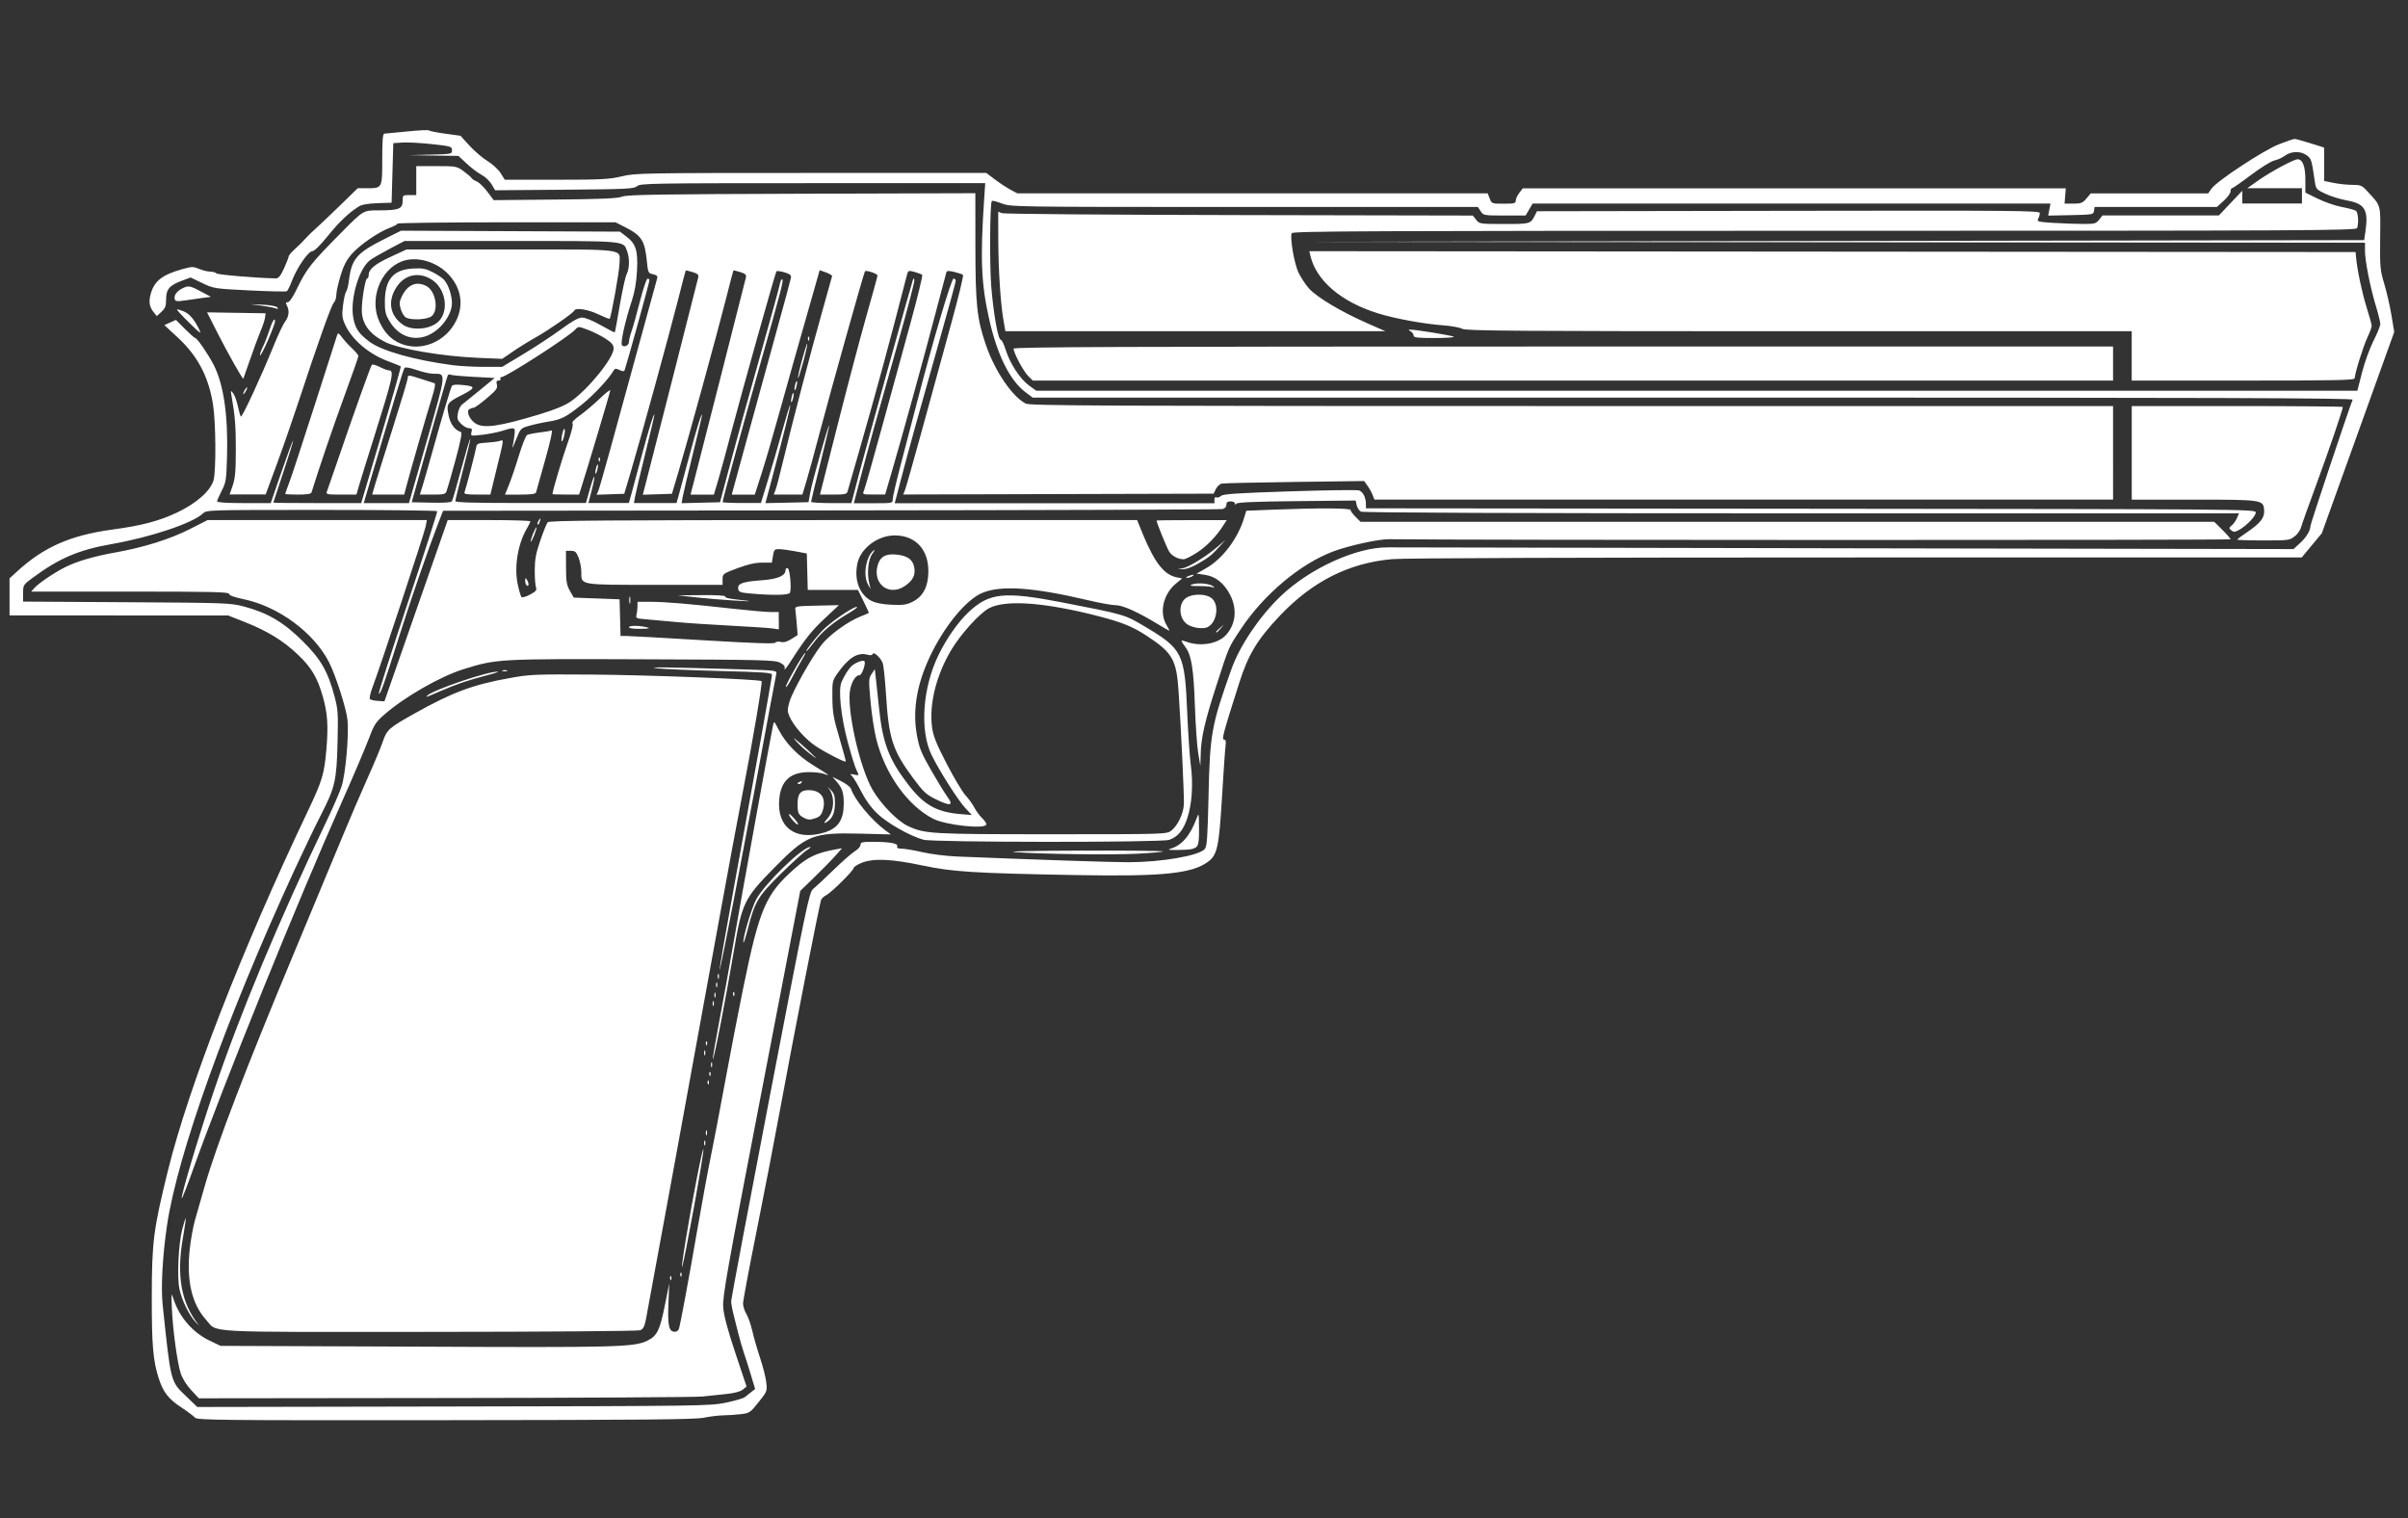<?xml version="1.0" encoding="UTF-8" standalone="no"?>
<!-- Generator: Adobe Illustrator 16.0.0, SVG Export Plug-In . SVG Version: 6.00 Build 0)  -->

<svg
   version="1.1"
   x="0px"
   y="0px"
   width="50.75px"
   height="32px"
   viewBox="0 0 50.75 32"
   enable-background="new 0 0 50.75 32"
   xml:space="preserve"
   id="svg2160"
   sodipodi:docname="deagle.svg"
   inkscape:version="1.1.1 (3bf5ae0d25, 2021-09-20)"
   xmlns:inkscape="http://www.inkscape.org/namespaces/inkscape"
   xmlns:sodipodi="http://sodipodi.sourceforge.net/DTD/sodipodi-0.dtd"
   xmlns="http://www.w3.org/2000/svg"
   xmlns:svg="http://www.w3.org/2000/svg"><rect x="0" y="0" width="50.75" height="32" fill="#333333" stroke="none"/><defs
   id="defs2164" /><sodipodi:namedview
   id="namedview2162"
   pagecolor="#505050"
   bordercolor="#eeeeee"
   borderopacity="1"
   inkscape:pageshadow="0"
   inkscape:pageopacity="0"
   inkscape:pagecheckerboard="0"
   showgrid="false"
   inkscape:zoom="9.6875"
   inkscape:cx="30.967742"
   inkscape:cy="24.464516"
   inkscape:window-width="1440"
   inkscape:window-height="848"
   inkscape:window-x="1358"
   inkscape:window-y="-8"
   inkscape:window-maximized="1"
   inkscape:current-layer="svg2160" />

<g
   id="guides">
</g>
<path
   style="fill:#ffffff;stroke-width:0.036"
   d="m 14.835,29.879 c 0.128,-0.026 0.314,-0.049 0.412,-0.05 0.099,-0.001 0.265,-0.012 0.369,-0.025 0.181,-0.022 0.198,-0.033 0.372,-0.253 0.181,-0.227 0.183,-0.233 0.161,-0.421 -0.012,-0.105 -0.071,-0.334 -0.129,-0.509 -0.059,-0.175 -0.133,-0.431 -0.164,-0.569 -0.032,-0.138 -0.089,-0.301 -0.127,-0.363 -0.038,-0.062 -0.069,-0.159 -0.069,-0.216 0,-0.058 0.129,-0.75 0.288,-1.538 0.158,-0.788 0.376,-1.918 0.485,-2.51 0.281,-1.534 0.843,-4.402 0.875,-4.466 0.015,-0.03 0.064,-0.072 0.109,-0.095 0.108,-0.055 0.575,-0.519 0.575,-0.571 0,-0.022 0.077,-0.071 0.17,-0.109 0.248,-0.099 0.634,-0.081 1.282,0.057 0.626,0.134 1.094,0.163 3.246,0.202 1.823,0.033 2.443,-0.031 2.778,-0.287 0.188,-0.143 0.224,-0.314 0.287,-1.367 0.031,-0.513 0.064,-0.993 0.074,-1.067 0.013,-0.1 0.005,-0.135 -0.032,-0.135 -0.053,0 -0.021,-0.121 0.323,-1.202 0.187,-0.59 0.385,-0.915 0.859,-1.414 0.686,-0.721 1.454,-1.107 2.364,-1.187 0.245,-0.022 3.976,-0.035 9.781,-0.035 h 9.386 l 0.212,-0.255 0.212,-0.255 0.763,-2.121 0.763,-2.121 -0.058,-0.351 C 50.37,6.455 50.302,6.156 50.25,5.984 50.162,5.691 50.157,5.63 50.163,5.016 50.171,4.289 50.188,4.352 49.892,4.03 49.779,3.907 49.751,3.896 49.578,3.896 c -0.104,0 -0.281,-0.018 -0.393,-0.041 L 48.982,3.814 V 3.462 3.11 l -0.289,-0.091 c -0.159,-0.05 -0.308,-0.091 -0.332,-0.091 -0.024,1.133e-4 -0.172,0.05 -0.33,0.112 -0.323,0.126 -1.306,0.772 -1.422,0.936 l -0.071,0.1 h -1.237 -1.237 l -0.091,0.108 c -0.079,0.094 -0.114,0.108 -0.276,0.108 h -0.185 l 0.013,-0.161 0.013,-0.161 h -5.722 -5.722 l -0.074,0.095 c -0.041,0.052 -0.074,0.125 -0.074,0.161 0,0.059 -0.03,0.067 -0.254,0.067 -0.249,0 -0.255,-0.002 -0.295,-0.108 L 31.354,4.075 H 26.398 21.441 L 21.297,3.998 C 21.217,3.955 21.07,3.859 20.97,3.783 L 20.787,3.645 h -3.691 c -3.563,0 -3.702,0.003 -3.99,0.071 -0.264,0.063 -0.424,0.072 -1.383,0.072 H 10.639 L 10.551,3.649 C 10.503,3.572 10.378,3.457 10.273,3.393 10.168,3.329 9.997,3.183 9.894,3.069 L 9.705,2.861 9.381,2.817 C 9.203,2.793 9.051,2.762 9.043,2.749 c -0.008,-0.013 -0.213,-0.004 -0.456,0.021 -0.243,0.024 -0.462,0.046 -0.486,0.047 -0.034,0.002 -0.045,0.135 -0.045,0.539 0,0.617 0.003,0.611 -0.328,0.611 H 7.539 L 7.143,4.353 C 6.925,4.565 6.698,4.78 6.639,4.831 6.58,4.882 6.489,4.971 6.438,5.028 6.387,5.086 6.286,5.186 6.214,5.25 6.142,5.315 6.083,5.385 6.083,5.406 c 0,0.021 -0.044,0.134 -0.097,0.25 C 5.913,5.815 5.87,5.868 5.815,5.867 5.425,5.861 4.592,5.791 4.563,5.762 4.543,5.741 4.483,5.725 4.43,5.725 c -0.053,0 -0.157,-0.026 -0.232,-0.057 C 4.073,5.616 4.044,5.616 3.844,5.672 3.417,5.791 3.249,5.924 3.175,6.2 c -0.044,0.164 -0.026,0.27 0.066,0.383 l 0.064,0.079 0.098,-0.091 c 0.081,-0.075 0.098,-0.121 0.098,-0.266 0,-0.209 0.072,-0.293 0.339,-0.391 l 0.177,-0.066 0.246,0.118 c 0.243,0.116 0.257,0.118 0.998,0.155 0.413,0.02 0.766,0.028 0.784,0.017 0.018,-0.011 0.067,-0.11 0.108,-0.22 0.101,-0.269 0.345,-0.624 0.43,-0.624 0.04,0 0.167,-0.124 0.321,-0.315 0.241,-0.299 0.443,-0.492 0.656,-0.626 0.065,-0.041 0.19,-0.064 0.395,-0.071 L 8.253,4.272 8.271,3.644 8.289,3.017 8.486,3.004 c 0.109,-0.007 0.387,0.008 0.619,0.034 0.402,0.044 0.421,0.05 0.421,0.128 0,0.08 -0.008,0.082 -0.457,0.093 l -0.457,0.011 0.525,0.008 0.525,0.008 0.175,0.163 c 0.096,0.09 0.236,0.196 0.311,0.235 0.075,0.039 0.171,0.129 0.212,0.199 l 0.075,0.127 1.461,-0.012 c 1.331,-0.011 1.468,-0.018 1.531,-0.075 0.065,-0.059 0.293,-0.063 3.703,-0.063 h 3.634 l -0.022,0.332 c -0.085,1.254 -0.063,1.781 0.103,2.525 0.169,0.757 0.436,1.297 0.763,1.545 l 0.155,0.117 h 13.918 c 11.119,0 13.915,0.009 13.901,0.045 -0.141,0.378 -0.888,2.617 -0.888,2.661 0,0.098 -0.091,0.246 -0.229,0.37 l -0.128,0.117 -9.425,-0.017 c -5.184,-0.009 -9.53,-0.018 -9.658,-0.019 -0.665,-0.008 -1.66,0.446 -2.271,1.036 -0.445,0.429 -0.856,1.04 -1.032,1.536 -0.421,1.183 -0.452,1.354 -0.481,2.683 -0.02,0.879 -0.032,1.05 -0.081,1.104 -0.126,0.141 -0.908,0.275 -1.605,0.277 -0.36,0 -1.92,-0.052 -3.623,-0.121 -0.217,-0.009 -0.54,-0.049 -0.717,-0.09 -0.178,-0.041 -0.375,-0.074 -0.438,-0.075 -0.082,0 -0.11,-0.015 -0.097,-0.05 0.023,-0.061 -0.154,-0.094 -0.514,-0.094 -0.226,0 -0.26,0.008 -0.26,0.064 0,0.035 -0.051,0.094 -0.114,0.131 -0.063,0.037 -0.269,0.217 -0.457,0.4 -0.189,0.183 -0.382,0.363 -0.429,0.4 -0.08,0.063 -0.144,0.371 -0.905,4.334 -0.451,2.346 -0.82,4.305 -0.82,4.353 -3.77e-4,0.048 0.023,0.177 0.051,0.287 0.028,0.11 0.076,0.296 0.105,0.415 0.029,0.118 0.079,0.288 0.109,0.377 0.031,0.089 0.097,0.298 0.148,0.466 l 0.092,0.305 -0.083,0.065 c -0.046,0.036 -0.107,0.084 -0.137,0.108 -0.03,0.024 -0.207,0.075 -0.395,0.115 -0.33,0.069 -0.513,0.072 -5.742,0.081 l -5.401,0.01 L 3.922,29.426 C 3.593,29.113 3.6,29.141 3.428,27.497 3.389,27.126 3.426,26.463 3.52,25.825 3.741,24.329 4.784,21.422 6.207,18.334 6.398,17.921 6.65,17.397 6.767,17.169 7.061,16.595 7.094,16.455 7.114,15.651 7.129,15.04 7.123,14.951 7.052,14.683 6.91,14.148 6.762,13.891 6.374,13.507 5.976,13.113 5.639,12.915 5.146,12.784 4.854,12.707 4.779,12.705 2.666,12.692 l -2.179,-0.013 v -0.176 c 0,-0.173 0.004,-0.18 0.201,-0.325 0.558,-0.413 0.971,-0.589 1.664,-0.711 0.837,-0.148 1.706,-0.44 1.926,-0.646 0.079,-0.074 0.1,-0.074 2.5,-0.074 1.331,0 2.427,0.012 2.436,0.027 0.008,0.015 -0.272,0.886 -0.622,1.937 -0.35,1.05 -0.624,1.91 -0.608,1.91 0.04,0 0.098,-0.162 0.415,-1.166 0.261,-0.826 0.615,-1.851 0.835,-2.421 l 0.104,-0.269 8.174,-0.008 c 4.495,-0.004 8.21,-0.017 8.254,-0.028 0.05,-0.012 0.081,-0.047 0.081,-0.091 0,-0.052 0.024,-0.071 0.09,-0.071 0.049,0 0.09,0.02 0.09,0.045 3.77e-4,0.033 0.008,0.034 0.027,0.004 0.019,-0.029 0.384,-0.045 1.272,-0.054 l 1.246,-0.013 0.022,0.099 c 0.012,0.054 0.052,0.115 0.088,0.135 0.043,0.023 3.26,0.036 9.286,0.036 h 9.22 l -0.042,0.099 c -0.023,0.054 -0.072,0.124 -0.11,0.155 -0.062,0.051 -0.063,0.06 -0.01,0.104 0.048,0.04 0.073,0.04 0.153,-0.002 0.163,-0.086 0.376,-0.309 0.362,-0.379 -0.012,-0.063 -0.35,-0.066 -9.383,-0.074 l -9.37,-0.009 v -0.087 c 0,-0.141 -0.062,-0.263 -0.146,-0.29 -0.043,-0.014 -0.702,-0.005 -1.464,0.02 -1.113,0.036 -1.397,0.055 -1.446,0.097 -0.033,0.029 -0.078,0.042 -0.099,0.029 -0.022,-0.014 -0.038,0.007 -0.038,0.05 v 0.074 h -3.369 -3.369 l 0.124,-0.475 c 0.171,-0.654 0.389,-1.44 0.806,-2.91 0.195,-0.688 0.355,-1.273 0.355,-1.3 0,-0.027 -0.02,-0.049 -0.045,-0.049 -0.047,0 -0.443,1.342 -0.778,2.636 -0.097,0.375 -0.25,0.962 -0.34,1.304 -0.09,0.342 -0.164,0.661 -0.164,0.708 0,0.086 -0.001,0.086 -0.41,0.086 h -0.41 l 0.124,-0.475 C 18.292,9.473 18.51,8.687 18.928,7.214 19.124,6.524 19.278,5.934 19.271,5.905 c -0.012,-0.048 -0.016,-0.048 -0.033,0 -0.04,0.112 -0.967,3.454 -1.127,4.062 L 17.944,10.603 h -0.425 c -0.234,0 -0.425,-0.012 -0.425,-0.027 0,-0.015 0.088,-0.381 0.196,-0.814 0.108,-0.433 0.191,-0.792 0.186,-0.798 -0.018,-0.018 -0.356,1.178 -0.397,1.405 l -0.039,0.215 -0.454,0.01 -0.454,0.01 0.141,-0.53 c 0.244,-0.915 0.395,-1.525 0.381,-1.539 -0.007,-0.007 -0.081,0.233 -0.164,0.533 -0.083,0.301 -0.219,0.769 -0.302,1.04 l -0.151,0.493 h -0.404 c -0.222,0 -0.404,-0.009 -0.404,-0.02 0,-0.044 0.455,-1.713 0.777,-2.849 0.467,-1.649 0.513,-1.826 0.48,-1.846 -0.016,-0.01 -0.04,0.039 -0.053,0.11 -0.013,0.07 -0.185,0.696 -0.381,1.39 -0.331,1.17 -0.525,1.874 -0.777,2.822 l -0.1,0.377 -0.405,0.01 -0.405,0.01 0.024,-0.136 c 0.013,-0.075 0.111,-0.487 0.217,-0.917 0.106,-0.43 0.192,-0.793 0.19,-0.807 -0.006,-0.061 -0.12,0.307 -0.27,0.871 -0.089,0.335 -0.186,0.695 -0.215,0.798 l -0.053,0.188 h -0.449 -0.449 l 0.024,-0.135 c 0.013,-0.074 0.111,-0.486 0.217,-0.916 0.106,-0.43 0.192,-0.793 0.19,-0.807 -0.006,-0.061 -0.12,0.307 -0.27,0.871 -0.089,0.335 -0.186,0.695 -0.215,0.798 l -0.053,0.188 h -0.426 -0.426 l 0.07,-0.273 c 0.094,-0.366 0.062,-0.377 -0.041,-0.015 l -0.082,0.288 h -1.376 c -0.994,0 -1.376,-0.011 -1.376,-0.04 0,-0.022 0.074,-0.322 0.164,-0.667 0.09,-0.345 0.157,-0.633 0.149,-0.641 -0.008,-0.008 -0.092,0.275 -0.187,0.628 -0.095,0.354 -0.183,0.661 -0.197,0.683 -0.016,0.027 -0.163,0.036 -0.437,0.03 L 8.677,10.585 9.046,9.266 c 0.203,-0.725 0.379,-1.335 0.391,-1.355 0.012,-0.02 0.038,-0.026 0.057,-0.014 0.019,0.012 0.237,0.032 0.483,0.045 l 0.448,0.024 -0.315,0.259 c -0.173,0.142 -0.343,0.279 -0.376,0.305 -0.033,0.025 -0.071,0.106 -0.084,0.179 -0.02,0.112 -0.01,0.147 0.068,0.224 0.05,0.05 0.125,0.092 0.166,0.092 0.06,0 0.07,0.016 0.053,0.083 -0.021,0.083 -0.02,0.083 0.223,0.056 0.134,-0.015 0.325,-0.052 0.424,-0.083 0.271,-0.084 0.281,-0.08 0.258,0.096 -0.011,0.084 -0.03,0.193 -0.041,0.242 -0.011,0.049 0.022,-0.019 0.074,-0.151 0.093,-0.237 0.098,-0.242 0.278,-0.294 0.101,-0.029 0.283,-0.069 0.405,-0.088 0.274,-0.044 0.366,-0.091 0.705,-0.36 0.242,-0.193 0.572,-0.545 0.664,-0.709 0.03,-0.053 0.049,-0.056 0.129,-0.019 0.074,0.034 0.098,0.033 0.11,-0.002 0.051,-0.144 0.52,-1.842 0.52,-1.884 0,-0.028 -0.018,-0.044 -0.041,-0.036 -0.023,0.008 -0.094,0.223 -0.159,0.478 -0.065,0.256 -0.143,0.535 -0.174,0.622 -0.031,0.086 -0.056,0.188 -0.056,0.225 0,0.078 -0.096,0.128 -0.147,0.077 -0.039,-0.039 0.065,-0.511 0.208,-0.943 0.061,-0.183 0.095,-0.383 0.108,-0.628 0.022,-0.426 -0.021,-0.566 -0.225,-0.722 L 13.065,4.882 10.758,4.872 8.452,4.862 8.092,5.043 C 7.52,5.33 7.41,5.459 7.355,5.904 c -0.013,0.109 -0.04,0.217 -0.06,0.241 -0.019,0.024 -0.049,0.153 -0.065,0.287 -0.026,0.206 -0.02,0.267 0.038,0.399 0.142,0.321 0.495,0.625 0.905,0.78 0.143,0.054 0.266,0.103 0.274,0.11 0.008,0.007 -0.176,0.658 -0.41,1.447 L 7.613,10.603 H 6.687 c -0.51,0 -0.927,-0.004 -0.927,-0.01 0,-0.005 0.097,-0.299 0.215,-0.652 0.118,-0.353 0.209,-0.648 0.202,-0.655 -0.007,-0.007 -0.116,0.286 -0.242,0.652 L 5.706,10.603 h -0.565 c -0.365,2.5e-5 -0.565,-0.013 -0.565,-0.037 0,-0.02 0.044,-0.121 0.097,-0.224 C 4.763,10.168 4.771,10.116 4.785,9.62 4.809,8.758 4.714,8.103 4.505,7.693 4.391,7.469 4.154,7.124 4.114,7.124 c -0.014,0 -0.111,-0.086 -0.216,-0.191 L 3.707,6.742 3.585,6.797 3.464,6.852 3.742,7.109 c 0.421,0.389 0.65,0.82 0.746,1.406 0.061,0.371 0.069,1.398 0.013,1.604 -0.06,0.221 -0.353,0.483 -0.755,0.676 -0.379,0.182 -0.752,0.282 -1.372,0.365 -0.891,0.121 -1.454,0.369 -2.021,0.89 l -0.152,0.14 v 0.39 0.39 l 2.305,0.001 2.305,0.001 0.351,0.139 c 0.475,0.188 0.809,0.393 1.117,0.686 0.282,0.268 0.41,0.482 0.523,0.877 0.102,0.358 0.12,0.621 0.076,1.13 -0.044,0.509 -0.088,0.656 -0.39,1.29 -1.389,2.918 -2.509,5.797 -2.949,7.579 -0.305,1.236 -0.339,1.502 -0.34,2.662 -0.001,1.02 0.027,1.348 0.149,1.722 0.093,0.284 0.203,0.427 0.467,0.6 0.135,0.089 0.267,0.188 0.294,0.22 0.045,0.054 0.483,0.058 5.272,0.054 4.201,-0.004 5.269,-0.014 5.457,-0.052 z M 7.695,10.504 C 8.297,8.457 8.501,7.781 8.526,7.753 c 0.019,-0.021 0.117,-0.003 0.255,0.045 0.124,0.043 0.282,0.079 0.352,0.079 0.276,-0.001 0.281,-0.047 -0.136,1.407 L 8.619,10.603 H 8.143 7.666 Z m 0.864,-0.233 c 0.097,-0.367 0.436,-1.544 0.532,-1.849 0.073,-0.232 0.093,-0.338 0.064,-0.347 -0.023,-0.007 -0.146,-0.046 -0.273,-0.087 -0.278,-0.09 -0.289,-0.09 -0.289,-0.018 0,0.031 -0.144,0.512 -0.32,1.067 -0.176,0.555 -0.345,1.095 -0.375,1.198 l -0.054,0.188 H 8.182 8.519 Z M 10.032,8.931 c -0.127,-0.075 -0.214,-0.26 -0.143,-0.305 0.027,-0.017 0.069,-0.032 0.092,-0.032 0.024,0 0.149,-0.09 0.278,-0.2 0.201,-0.17 0.232,-0.212 0.213,-0.287 -0.017,-0.066 -0.007,-0.087 0.038,-0.087 0.033,0 0.05,-0.016 0.038,-0.036 -0.012,-0.02 -0.003,-0.036 0.02,-0.036 0.096,0 1.421,-0.852 1.555,-1.001 0.065,-0.071 0.065,-0.071 0.267,0.004 0.111,0.042 0.279,0.125 0.372,0.186 0.133,0.087 0.17,0.132 0.17,0.208 0.002,0.198 -0.539,0.866 -0.905,1.117 -0.129,0.089 -0.337,0.174 -0.662,0.272 -0.836,0.251 -1.159,0.299 -1.334,0.196 z M 21.689,8.126 C 21.502,7.991 21.286,7.662 21.197,7.377 c -0.037,-0.119 -0.085,-0.217 -0.106,-0.217 -0.055,0 -0.152,-0.542 -0.199,-1.112 -0.038,-0.46 -0.03,-1.771 0.012,-1.813 0.011,-0.011 0.106,0.013 0.212,0.054 0.191,0.072 0.246,0.073 5.112,0.073 l 4.919,1.26e-5 0.059,0.09 c 0.057,0.088 0.069,0.09 0.503,0.09 h 0.444 l 0.074,-0.126 0.074,-0.126 h 5.457 5.457 l -0.024,0.127 -0.024,0.127 0.477,-0.01 c 0.464,-0.01 0.477,-0.012 0.489,-0.091 l 0.011,-0.081 h 1.289 1.289 l 0.144,-0.13 c 0.079,-0.071 0.144,-0.16 0.144,-0.197 0,-0.037 0.014,-0.068 0.03,-0.068 0.017,0 0.198,-0.126 0.404,-0.281 0.205,-0.154 0.426,-0.291 0.49,-0.304 0.064,-0.013 0.163,-0.057 0.22,-0.099 0.135,-0.1 0.335,-0.104 0.461,-0.01 0.099,0.074 0.102,0.084 0.172,0.554 0.023,0.158 0.033,0.168 0.227,0.259 0.111,0.052 0.312,0.114 0.447,0.138 0.386,0.069 0.461,0.199 0.389,0.676 l -0.024,0.161 -11.209,0.018 -11.209,0.018 11.218,0.009 11.218,0.009 v 0.175 c 0,0.211 0.112,0.774 0.234,1.175 0.049,0.161 0.089,0.324 0.089,0.363 0,0.039 -0.064,0.198 -0.143,0.353 -0.079,0.155 -0.188,0.456 -0.242,0.668 l -0.099,0.386 H 35.761 21.84 Z M 49.627,7.97 c 0,-0.095 0.182,-0.679 0.27,-0.864 0.049,-0.103 0.088,-0.21 0.088,-0.237 C 49.985,6.841 49.937,6.665 49.878,6.478 49.78,6.164 49.678,5.681 49.655,5.42 l -0.01,-0.108 -11.025,-0.009 -11.025,-0.009 0.023,0.099 c 0.124,0.521 0.646,0.967 1.411,1.207 0.363,0.114 0.959,0.224 1.39,0.257 0.177,0.013 0.357,0.047 0.401,0.074 0.067,0.042 1.174,0.05 7.093,0.05 h 7.014 v 0.52 0.52 h 2.349 c 1.98,0 2.349,-0.008 2.349,-0.05 z M 44.534,7.662 V 7.303 H 32.948 c -9.245,0 -11.586,0.009 -11.586,0.045 7.3e-5,0.088 0.207,0.477 0.305,0.574 l 0.1,0.099 H 33.151 44.534 Z M 30.639,7.097 c -0.024,-0.024 -0.788,-0.149 -0.918,-0.15 -0.042,0 -0.04,0.007 0.009,0.036 0.035,0.02 0.063,0.06 0.063,0.089 0,0.043 0.079,0.052 0.436,0.052 0.24,0 0.425,-0.012 0.41,-0.026 z M 28.803,6.806 C 28.273,6.575 27.756,6.266 27.589,6.081 27.514,5.998 27.412,5.842 27.362,5.735 27.274,5.541 27.185,5.016 27.223,4.915 c 0.017,-0.044 1.539,-0.051 11.226,-0.051 10.186,0 11.208,-0.005 11.228,-0.057 0.038,-0.099 0.023,-0.328 -0.023,-0.363 -0.025,-0.019 -0.158,-0.055 -0.296,-0.081 -0.138,-0.026 -0.368,-0.105 -0.511,-0.176 L 48.587,4.059 V 3.788 c 0,-0.281 -0.057,-0.431 -0.164,-0.431 -0.08,0 -0.579,0.269 -0.833,0.449 L 47.363,3.967 h 0.576 0.576 v 0.161 0.161 h -0.628 -0.628 L 47.258,4.155 47.257,4.021 47.01,4.281 46.764,4.541 H 45.538 44.311 l -0.071,0.09 c -0.064,0.082 -0.095,0.09 -0.346,0.089 -0.151,-1.132e-4 -0.432,-0.011 -0.624,-0.023 -0.32,-0.021 -0.345,-0.028 -0.314,-0.087 0.019,-0.035 0.034,-0.089 0.034,-0.12 0,-0.051 -0.505,-0.055 -5.299,-0.047 l -5.299,0.009 -0.038,0.077 c -0.095,0.191 -0.1,0.192 -0.653,0.192 -0.511,0 -0.521,-0.002 -0.59,-0.089 l -0.07,-0.089 -4.921,-0.01 c -2.706,-0.005 -4.957,-0.023 -5.001,-0.04 l -0.081,-0.031 0.001,0.569 c 0.001,0.638 0.047,1.359 0.109,1.714 l 0.041,0.236 h 4.005 4.005 L 28.803,6.807 Z M 9.538,7.696 C 8.73,7.589 8.039,7.393 7.784,7.2 7.556,7.026 7.489,6.927 7.446,6.699 7.374,6.311 7.564,5.657 7.801,5.482 7.855,5.441 8.041,5.334 8.212,5.244 L 8.525,5.079 h 2.242 c 2.471,0 2.371,-0.009 2.452,0.223 0.054,0.154 0.048,0.356 -0.013,0.48 -0.028,0.057 -0.093,0.354 -0.145,0.658 -0.051,0.305 -0.098,0.559 -0.104,0.565 -0.006,0.006 -0.138,-0.062 -0.294,-0.151 -0.165,-0.094 -0.329,-0.161 -0.392,-0.161 -0.078,0 -0.205,0.07 -0.449,0.249 -0.187,0.137 -0.542,0.371 -0.789,0.519 l -0.448,0.27 -0.383,0.001 c -0.211,0 -0.509,-0.016 -0.664,-0.036 z M 10.817,7.404 c 0.128,-0.088 0.343,-0.221 0.478,-0.296 0.268,-0.15 0.789,-0.512 0.808,-0.562 0.025,-0.067 0.285,-0.027 0.504,0.077 0.126,0.06 0.235,0.103 0.241,0.096 0.032,-0.032 0.206,-0.999 0.208,-1.159 C 13.062,5.233 13.253,5.258 10.764,5.258 H 8.567 l -0.341,0.158 c -0.334,0.155 -0.457,0.26 -0.457,0.388 0,0.035 -0.014,0.064 -0.031,0.064 -0.038,0 -0.113,0.44 -0.113,0.665 0,0.287 0.157,0.504 0.486,0.672 0.288,0.147 1.195,0.303 1.953,0.336 l 0.52,0.022 z M 8.423,7.232 C 8.231,7.145 8.105,7.012 7.997,6.783 7.777,6.315 8.01,5.684 8.468,5.509 8.782,5.39 9.212,5.514 9.467,5.798 9.719,6.078 9.774,6.421 9.62,6.747 9.401,7.21 8.858,7.43 8.423,7.232 Z M 9.024,7.066 C 9.295,6.949 9.527,6.631 9.525,6.381 9.522,6.214 9.448,5.996 9.359,5.898 9.323,5.857 9.214,5.784 9.117,5.735 8.969,5.66 8.901,5.648 8.703,5.659 8.29,5.682 8.113,5.89 8.111,6.355 c -0.001,0.221 0.013,0.276 0.108,0.43 0.187,0.303 0.502,0.413 0.806,0.281 z M 8.486,6.84 C 8.236,6.661 8.173,6.391 8.318,6.116 8.481,5.807 8.784,5.712 9.075,5.878 9.419,6.073 9.484,6.626 9.185,6.822 8.986,6.953 8.655,6.961 8.486,6.84 Z M 9.096,6.664 C 9.253,6.537 9.182,6.13 8.985,6.028 8.775,5.919 8.587,5.999 8.468,6.249 c -0.052,0.11 -0.056,0.154 -0.021,0.269 0.023,0.076 0.072,0.154 0.109,0.174 0.116,0.062 0.449,0.045 0.54,-0.028 z M 14.799,29.433 c 0.128,-0.014 0.355,-0.038 0.504,-0.053 0.174,-0.018 0.3,-0.051 0.351,-0.093 l 0.08,-0.065 -0.237,-0.711 c -0.168,-0.504 -0.242,-0.784 -0.255,-0.962 -0.016,-0.222 0.077,-0.744 0.803,-4.512 l 0.821,-4.261 0.304,-0.295 c 0.167,-0.162 0.365,-0.364 0.44,-0.449 l 0.136,-0.155 -0.138,0.025 c -0.396,0.072 -0.582,0.159 -0.858,0.402 -0.615,0.542 -0.742,0.838 -1.09,2.537 -0.099,0.481 -0.269,1.364 -0.379,1.962 -0.11,0.597 -0.247,1.317 -0.306,1.6 -0.058,0.282 -0.187,0.984 -0.287,1.56 -0.18,1.043 -0.344,1.923 -0.379,2.042 -0.01,0.035 -0.049,0.063 -0.087,0.063 -0.124,0 -0.153,-0.128 -0.135,-0.59 l 0.018,-0.432 -0.095,0.475 c -0.103,0.516 -0.162,0.634 -0.363,0.733 -0.282,0.139 -0.603,0.147 -4.885,0.127 L 4.648,28.365 4.424,28.258 C 4.065,28.087 3.784,27.765 3.657,27.379 c -0.048,-0.146 -0.049,-0.141 -0.035,0.19 0.019,0.455 0.115,1.159 0.188,1.379 0.035,0.106 0.124,0.247 0.22,0.35 l 0.161,0.172 5.187,-0.006 c 2.853,-0.003 5.292,-0.017 5.42,-0.031 z M 13.496,28.035 c 0.057,-0.023 0.088,-0.081 0.116,-0.222 0.044,-0.219 0.974,-5.294 1.509,-8.243 0.199,-1.095 0.44,-2.394 0.536,-2.887 0.208,-1.07 0.417,-2.305 0.394,-2.328 -0.039,-0.039 -2.411,-0.13 -3.584,-0.138 -1.2,-0.008 -1.3,-0.004 -1.739,0.076 -0.763,0.138 -1.193,0.298 -1.973,0.734 -0.563,0.315 -0.6,0.347 -0.69,0.61 -0.044,0.128 -0.192,0.481 -0.328,0.784 -0.136,0.303 -0.377,0.865 -0.536,1.25 -0.158,0.385 -0.602,1.45 -0.985,2.367 -1.027,2.456 -1.648,4.076 -1.904,4.968 -0.074,0.256 -0.166,0.579 -0.205,0.717 -0.039,0.138 -0.088,0.413 -0.109,0.611 -0.07,0.658 0.045,1.151 0.348,1.485 0.248,0.275 -0.151,0.254 4.704,0.251 2.403,-0.001 4.404,-0.016 4.446,-0.034 z M 4.177,27.911 c -0.357,-0.452 -0.461,-1.032 -0.323,-1.813 0.04,-0.227 0.067,-0.417 0.061,-0.423 -0.006,-0.006 -0.039,0.099 -0.074,0.232 -0.08,0.311 -0.113,1.01 -0.059,1.261 0.052,0.243 0.203,0.55 0.343,0.699 0.06,0.064 0.084,0.084 0.052,0.043 z m 9.973,-0.968 c 0.002,-0.038 -0.007,-0.059 -0.019,-0.047 -0.012,0.012 -0.013,0.043 -0.003,0.069 0.011,0.029 0.02,0.02 0.022,-0.022 z m 0.215,-0.072 c 0.002,-0.038 -0.007,-0.059 -0.019,-0.047 -0.012,0.012 -0.013,0.043 -0.003,0.069 0.011,0.029 0.02,0.02 0.022,-0.022 z m 0.249,-1.363 c 0.124,-0.683 0.219,-1.261 0.211,-1.285 -0.017,-0.05 -0.233,1.054 -0.369,1.886 -0.167,1.025 -0.073,0.665 0.157,-0.601 z M 4.053,24.689 C 4.722,22.823 6.267,19.006 7.214,16.88 c 0.233,-0.523 0.481,-1.105 0.552,-1.294 0.112,-0.301 0.151,-0.364 0.316,-0.51 0.429,-0.38 1.188,-0.817 1.689,-0.973 0.697,-0.217 0.726,-0.219 3.772,-0.208 2.535,0.009 2.79,0.015 2.896,0.071 0.089,0.047 0.112,0.078 0.096,0.134 -0.011,0.04 0.052,-0.04 0.14,-0.178 0.294,-0.459 0.434,-0.635 0.721,-0.902 l 0.285,-0.266 -0.465,0.01 c -0.441,0.01 -0.464,0.014 -0.454,0.082 0.006,0.039 0.019,0.177 0.03,0.305 l 0.019,0.233 -0.132,0.084 c -0.092,0.058 -0.16,0.077 -0.224,0.061 -0.052,-0.013 -0.102,-0.006 -0.115,0.016 -0.017,0.027 -0.465,0.012 -1.528,-0.052 -0.827,-0.05 -1.556,-0.09 -1.619,-0.09 h -0.115 l -0.01,-0.386 -0.01,-0.386 -0.483,-0.018 -0.483,-0.018 -0.081,-0.143 c -0.069,-0.122 -0.081,-0.197 -0.082,-0.493 l -5.24e-4,-0.35 h 0.104 c 0.088,0 0.113,0.022 0.161,0.144 0.032,0.079 0.058,0.214 0.058,0.299 0,0.284 -0.06,0.274 1.554,0.274 h 1.423 l 3.78e-4,-0.117 c 3.78e-4,-0.114 0.008,-0.12 0.314,-0.234 0.221,-0.082 0.374,-0.117 0.519,-0.117 h 0.206 l 0.023,-0.143 c 0.021,-0.133 0.032,-0.143 0.135,-0.141 0.062,0.001 0.217,0.022 0.345,0.047 l 0.233,0.044 0.01,0.384 0.01,0.384 h 0.529 0.529 l 0.115,0.234 c 0.063,0.129 0.115,0.239 0.115,0.246 0,0.007 -0.074,0.041 -0.165,0.075 -0.271,0.104 -0.674,0.396 -0.838,0.608 -0.215,0.279 -0.605,0.973 -0.669,1.192 -0.047,0.161 -0.047,0.201 -0.004,0.305 0.087,0.206 0.345,0.496 0.571,0.642 0.221,0.143 0.599,0.335 0.618,0.314 0.005,-0.006 -0.055,-0.23 -0.134,-0.496 -0.123,-0.415 -0.145,-0.535 -0.148,-0.843 -0.004,-0.347 -3.78e-4,-0.364 0.109,-0.52 0.228,-0.326 0.425,-0.449 0.629,-0.392 0.063,0.018 0.102,0.013 0.111,-0.015 0.02,-0.057 0.167,0.076 0.211,0.191 0.019,0.049 0.05,0.34 0.069,0.646 0.059,0.944 0.138,1.191 0.563,1.766 0.225,0.305 0.28,0.356 0.486,0.458 0.312,0.154 0.385,0.138 0.244,-0.054 -0.058,-0.079 -0.213,-0.333 -0.345,-0.564 -0.209,-0.366 -0.248,-0.463 -0.298,-0.747 -0.096,-0.541 0.012,-1.12 0.325,-1.741 0.298,-0.592 0.728,-1.101 1.045,-1.238 0.394,-0.171 1.073,-0.125 2.24,0.15 0.244,0.058 0.506,0.105 0.584,0.105 0.147,0 0.463,0.142 0.886,0.399 0.126,0.076 0.235,0.139 0.242,0.139 0.007,0 -0.021,-0.057 -0.062,-0.127 -0.154,-0.262 -0.064,-0.649 0.204,-0.869 l 0.129,-0.106 -0.113,-0.023 c -0.263,-0.053 -0.458,-0.297 -0.701,-0.875 L 23.965,10.961 h -6.192 c -5.015,0 -6.2,0.009 -6.231,0.046 -0.021,0.025 -0.091,0.199 -0.155,0.386 -0.093,0.27 -0.116,0.397 -0.117,0.626 -3.77e-4,0.158 0.011,0.319 0.026,0.359 0.022,0.059 0,0.086 -0.124,0.153 -0.083,0.045 -0.165,0.068 -0.181,0.052 -0.016,-0.016 -0.052,-0.137 -0.08,-0.269 -0.078,-0.374 0.004,-0.861 0.202,-1.191 0.035,-0.059 0.064,-0.12 0.065,-0.135 0,-0.015 -0.391,-0.027 -0.87,-0.027 H 9.436 l -0.26,0.744 c -0.143,0.409 -0.443,1.269 -0.667,1.91 l -0.407,1.166 -0.138,-0.009 c -0.076,-0.005 -0.151,-0.022 -0.168,-0.038 -0.016,-0.016 0.013,-0.142 0.065,-0.278 0.159,-0.419 1.083,-3.217 1.11,-3.36 l 0.025,-0.135 H 6.685 4.375 l -0.374,0.19 c -0.418,0.212 -0.964,0.384 -1.561,0.491 -0.465,0.083 -0.822,0.188 -1.073,0.315 -0.226,0.114 -0.553,0.335 -0.642,0.435 l -0.068,0.076 H 2.742 c 1.722,0 2.086,0.008 2.086,0.048 0,0.032 0.106,0.071 0.309,0.113 0.734,0.154 1.477,0.703 1.797,1.327 0.14,0.274 0.366,0.979 0.39,1.22 0.032,0.324 -0.042,1.147 -0.127,1.404 -0.04,0.121 -0.184,0.453 -0.321,0.738 -1.003,2.091 -1.82,4.049 -2.374,5.69 -0.317,0.938 -0.699,2.22 -0.671,2.248 0.008,0.008 0.108,-0.247 0.223,-0.567 z M 18.376,12.669 c -0.258,-0.126 -0.38,-0.441 -0.306,-0.793 0.067,-0.32 0.428,-0.592 0.787,-0.592 0.479,0.001 0.757,0.351 0.702,0.883 -0.026,0.249 -0.131,0.417 -0.322,0.514 -0.126,0.064 -0.201,0.075 -0.439,0.065 -0.185,-0.008 -0.335,-0.035 -0.422,-0.078 z m 0.694,-0.318 c 0.169,-0.114 0.229,-0.233 0.198,-0.396 -0.031,-0.165 -0.145,-0.245 -0.382,-0.268 -0.224,-0.021 -0.341,0.049 -0.391,0.235 -0.105,0.39 0.245,0.651 0.575,0.429 z m -0.747,-0.044 c -0.056,-0.223 -0.028,-0.513 0.063,-0.637 0.054,-0.073 0.062,-0.098 0.022,-0.065 -0.162,0.132 -0.223,0.529 -0.111,0.72 l 0.053,0.09 z m -3.458,11.783 c 0,-0.049 -0.008,-0.069 -0.018,-0.045 -0.01,0.025 -0.01,0.065 0,0.09 0.01,0.025 0.018,0.004 0.018,-0.045 z m 0.036,-0.215 c 0,-0.049 -0.008,-0.069 -0.018,-0.045 -0.01,0.025 -0.01,0.065 0,0.09 0.01,0.025 0.018,0.004 0.018,-0.045 z m 0.039,-1.055 c 0.002,-0.038 -0.007,-0.059 -0.019,-0.047 -0.012,0.012 -0.013,0.043 -0.003,0.069 0.011,0.029 0.02,0.02 0.022,-0.022 z m 0.036,-0.179 c 0.002,-0.038 -0.007,-0.059 -0.019,-0.047 -0.012,0.012 -0.013,0.043 -0.003,0.069 0.011,0.029 0.02,0.02 0.022,-0.022 z m 0.033,-0.2 c 0,-0.049 -0.008,-0.069 -0.018,-0.045 -0.01,0.025 -0.01,0.065 0,0.09 0.01,0.025 0.018,0.004 0.018,-0.045 z m 0.18,-0.868 c 0.081,-0.42 0.205,-1.103 0.275,-1.517 0.174,-1.028 0.219,-1.121 0.843,-1.756 0.694,-0.706 0.82,-0.756 1.839,-0.73 l 0.63,0.016 -0.114,-0.084 c -0.297,-0.219 -0.654,-0.65 -0.725,-0.875 -0.012,-0.038 -0.105,-0.111 -0.208,-0.162 l -0.186,-0.093 0.076,0.085 c 0.13,0.145 0.165,0.248 0.164,0.482 -0.002,0.345 -0.122,0.521 -0.415,0.608 -0.606,0.18 -0.999,-0.112 -0.945,-0.703 0.036,-0.392 0.234,-0.571 0.632,-0.571 0.118,0 0.256,0.016 0.306,0.035 0.051,0.019 0.092,0.03 0.092,0.023 0,-0.006 -0.136,-0.095 -0.303,-0.196 -0.334,-0.204 -0.593,-0.47 -0.742,-0.761 -0.094,-0.184 -0.095,-0.185 -0.117,-0.083 -0.065,0.312 -0.655,3.557 -0.811,4.461 -0.101,0.582 -0.248,1.395 -0.327,1.806 -0.079,0.412 -0.137,0.755 -0.128,0.764 0.009,0.009 0.082,-0.328 0.163,-0.748 z m -0.324,0.617 c 0,-0.049 -0.008,-0.069 -0.018,-0.045 -0.01,0.025 -0.01,0.065 0,0.09 0.01,0.025 0.018,0.004 0.018,-0.045 z m 0.039,-0.194 c 0.002,-0.038 -0.007,-0.059 -0.019,-0.047 -0.012,0.012 -0.013,0.043 -0.003,0.069 0.011,0.029 0.02,0.02 0.022,-0.022 z m 0.141,-0.846 c 0,-0.049 -0.008,-0.069 -0.018,-0.045 -0.01,0.025 -0.01,0.065 0,0.09 0.01,0.025 0.018,0.004 0.018,-0.045 z m 0.036,-0.179 c 0,-0.049 -0.008,-0.07 -0.018,-0.045 -0.01,0.025 -0.01,0.065 0,0.09 0.01,0.025 0.018,0.004 0.018,-0.045 z m 0.397,-0.015 c 0.002,-0.038 -0.007,-0.059 -0.019,-0.047 -0.012,0.012 -0.013,0.043 -0.003,0.069 0.011,0.029 0.02,0.02 0.022,-0.022 z m -0.362,-0.2 c 0,-0.049 -0.008,-0.069 -0.018,-0.045 -0.01,0.025 -0.01,0.065 0,0.09 0.01,0.025 0.018,0.004 0.018,-0.045 z m 0.036,-0.179 c 0,-0.049 -0.008,-0.07 -0.018,-0.045 -0.01,0.025 -0.01,0.065 0,0.09 0.01,0.025 0.018,0.004 0.018,-0.045 z m 0.325,-1.675 c 0.165,-0.864 0.355,-1.869 0.423,-2.234 0.257,-1.392 0.443,-2.388 0.46,-2.462 0.017,-0.076 0.01,-0.077 -0.727,-0.099 -1.547,-0.046 -2.044,-0.053 -1.784,-0.022 0.138,0.016 0.739,0.042 1.336,0.057 0.906,0.023 1.085,0.035 1.085,0.078 0,0.058 -0.35,2.011 -0.81,4.524 -0.168,0.915 -0.3,1.678 -0.294,1.696 0.006,0.018 0.146,-0.674 0.311,-1.537 z m 0.287,0.663 c 0.145,-0.565 0.213,-0.678 0.698,-1.155 0.239,-0.235 0.483,-0.457 0.543,-0.493 0.059,-0.036 0.091,-0.066 0.07,-0.066 -0.162,0 -0.957,0.771 -1.139,1.106 -0.094,0.173 -0.291,0.837 -0.268,0.905 0.006,0.019 0.05,-0.115 0.097,-0.298 z m 8.21,-1.573 c 0.282,-0.014 0.523,-0.036 0.535,-0.048 0.012,-0.012 -0.759,-0.02 -1.715,-0.017 -1.077,0.003 -1.607,0.015 -1.396,0.032 0.541,0.042 2.015,0.061 2.575,0.033 z m 1.137,-0.096 c 0.146,-0.036 0.161,-0.078 0.159,-0.436 -0.003,-0.327 -0.005,-0.339 -0.049,-0.218 -0.135,0.365 -0.31,0.572 -0.546,0.643 -0.079,0.024 -0.049,0.03 0.132,0.029 0.128,0 0.265,-0.009 0.305,-0.019 z m -0.466,-0.197 c 0.177,-0.062 0.292,-0.199 0.377,-0.453 0.1,-0.297 0.128,-0.722 0.074,-1.127 -0.023,-0.17 -0.056,-0.669 -0.075,-1.109 -0.053,-1.246 -0.096,-1.332 -0.902,-1.811 -0.416,-0.247 -0.42,-0.248 -1.717,-0.5 -1.24,-0.241 -1.554,-0.209 -1.993,0.206 -0.214,0.203 -0.445,0.529 -0.617,0.874 -0.348,0.696 -0.415,1.613 -0.156,2.138 0.168,0.341 0.565,0.963 0.715,1.121 l 0.132,0.139 -0.233,-0.019 c -0.516,-0.043 -0.781,-0.193 -1.119,-0.636 -0.396,-0.518 -0.527,-0.862 -0.603,-1.581 -0.024,-0.224 -0.054,-0.505 -0.067,-0.623 l -0.024,-0.215 -0.067,0.1 c -0.063,0.094 -0.064,0.13 -0.024,0.574 0.024,0.26 0.076,0.611 0.117,0.778 0.18,0.745 0.662,1.425 1.207,1.702 0.267,0.136 1.118,0.224 1.118,0.116 0,-0.026 -0.042,-0.087 -0.093,-0.135 -0.051,-0.048 -0.123,-0.146 -0.16,-0.218 -0.037,-0.072 -0.12,-0.187 -0.185,-0.257 -0.065,-0.069 -0.243,-0.367 -0.396,-0.662 -0.218,-0.42 -0.284,-0.585 -0.309,-0.764 -0.067,-0.486 0.082,-1.094 0.397,-1.629 0.201,-0.34 0.608,-0.791 0.808,-0.893 0.354,-0.181 1.188,-0.118 2.312,0.174 0.489,0.127 0.708,0.216 1.004,0.41 0.548,0.358 0.629,0.5 0.674,1.181 0.054,0.815 0.119,2.202 0.111,2.372 -0.009,0.197 -0.134,0.455 -0.267,0.555 -0.099,0.074 -0.123,0.075 -2.51,0.075 -2.554,0 -2.681,-0.007 -3.036,-0.172 -0.221,-0.102 -0.567,-0.455 -0.746,-0.761 -0.278,-0.473 -0.559,-1.742 -0.472,-2.13 0.039,-0.173 0.119,-0.291 0.198,-0.291 0.048,0 0.132,-0.241 0.102,-0.29 -0.026,-0.041 -0.214,0.033 -0.287,0.114 -0.069,0.076 -0.133,0.18 -0.197,0.32 -0.072,0.158 -0.015,0.721 0.128,1.255 0.071,0.266 0.153,0.531 0.181,0.588 0.067,0.135 0.068,0.134 -0.047,0.109 -0.085,-0.018 -0.091,-0.014 -0.045,0.027 0.03,0.026 0.118,0.174 0.196,0.327 0.094,0.184 0.21,0.344 0.343,0.471 0.21,0.201 0.685,0.469 0.968,0.548 0.21,0.058 5.016,0.061 5.183,0.003 z m -7.891,-0.43 c -0.059,-0.069 -0.114,-0.12 -0.123,-0.113 -0.025,0.021 0.122,0.203 0.179,0.222 0.028,0.009 0.003,-0.04 -0.056,-0.109 z m 0.703,0.032 c 0.097,-0.074 0.14,-0.193 0.14,-0.382 0,-0.149 -0.017,-0.199 -0.099,-0.282 -0.054,-0.056 -0.071,-0.067 -0.036,-0.026 0.137,0.165 0.124,0.48 -0.025,0.641 -0.09,0.098 -0.079,0.124 0.02,0.048 z m -0.246,-0.067 c 0.071,-0.026 0.108,-0.073 0.135,-0.173 0.066,-0.245 -0.045,-0.402 -0.29,-0.408 -0.184,-0.005 -0.248,0.073 -0.247,0.298 5.24e-4,0.184 0.02,0.225 0.132,0.284 0.092,0.048 0.138,0.048 0.271,0 z m -0.313,-0.747 c 0.013,-0.02 -0.002,-0.026 -0.034,-0.014 -0.062,0.024 -0.073,0.05 -0.022,0.05 0.019,0 0.044,-0.016 0.056,-0.035 z m 8.407,-0.585 c 0.006,-0.347 0.087,-0.702 0.333,-1.46 0.272,-0.84 0.246,-0.781 0.518,-1.191 0.481,-0.724 1.249,-1.369 1.942,-1.629 0.327,-0.123 0.955,-0.261 1.175,-0.258 1.596,0.021 17.737,0.022 17.737,0.002 0,-0.016 -0.077,-0.105 -0.172,-0.198 L 46.666,10.997 H 37.67 28.674 l -0.105,-0.105 c -0.058,-0.058 -0.105,-0.122 -0.105,-0.143 0,-0.042 -0.69,-0.045 -1.646,-0.007 l -0.552,0.022 -0.043,0.143 c -0.132,0.442 -0.457,0.873 -0.808,1.071 l -0.197,0.112 0.175,0.025 c 0.227,0.033 0.406,0.175 0.533,0.423 0.15,0.294 0.12,0.61 -0.081,0.838 -0.168,0.191 -0.535,0.258 -0.833,0.152 -0.141,-0.05 -0.142,-0.044 -0.019,0.125 0.117,0.161 0.164,0.46 0.19,1.218 0.014,0.404 0.045,0.856 0.07,1.004 l 0.045,0.269 z m -8.12,0.06 c -0.181,-0.183 -0.515,-0.473 -0.443,-0.385 0.05,0.062 0.147,0.159 0.214,0.216 0.138,0.117 0.284,0.224 0.23,0.169 z M 9.293,14.561 c 0.321,-0.14 0.589,-0.231 0.986,-0.333 0.148,-0.038 0.243,-0.07 0.211,-0.072 -0.2,-0.011 -1.356,0.381 -1.482,0.502 -0.049,0.047 -0.033,0.042 0.285,-0.098 z M 16.689,14.29 c 0.063,-0.124 0.156,-0.294 0.208,-0.378 0.052,-0.084 0.086,-0.152 0.075,-0.152 -0.035,0 -0.423,0.679 -0.41,0.717 0.007,0.021 0.064,-0.063 0.127,-0.187 z m -6.006,-0.16 c -0.025,-0.01 -0.065,-0.01 -0.09,0 -0.025,0.01 -0.005,0.018 0.045,0.018 0.049,0 0.07,-0.008 0.045,-0.018 z m 6.464,-0.584 c 0.162,-0.22 0.404,-0.425 0.723,-0.612 0.135,-0.079 0.22,-0.143 0.188,-0.143 -0.089,0 -0.57,0.332 -0.734,0.507 -0.163,0.174 -0.356,0.426 -0.327,0.426 0.011,0 0.078,-0.08 0.149,-0.177 z m 8.577,-0.298 0.068,-0.081 -0.081,0.068 c -0.076,0.064 -0.097,0.093 -0.068,0.093 0.007,0 0.043,-0.036 0.081,-0.081 z m -0.318,-0.016 c 0.217,-0.043 0.312,-0.455 0.142,-0.614 -0.125,-0.118 -0.46,-0.112 -0.582,0.01 -0.14,0.14 -0.106,0.427 0.063,0.534 0.097,0.061 0.265,0.092 0.378,0.07 z m -8.993,-0.151 v -0.182 l -0.17,-2.4e-5 c -0.094,-1.3e-5 -0.453,-0.032 -0.798,-0.07 -0.923,-0.103 -1.418,-0.145 -1.731,-0.145 h -0.278 l -5.04e-4,0.099 c -3.77e-4,0.054 -0.01,0.133 -0.021,0.175 -0.019,0.071 -0.004,0.078 0.207,0.095 0.125,0.01 0.405,0.036 0.622,0.056 0.217,0.021 0.734,0.056 1.148,0.077 0.414,0.022 0.814,0.048 0.888,0.059 l 0.135,0.02 v -0.182 z m -2.78,0.14 c -0.161,-0.041 -0.377,-0.041 -0.377,0 0,0.021 0.102,0.034 0.242,0.032 0.187,-0.003 0.218,-0.01 0.135,-0.032 z m -0.349,-0.574 c 0,-0.069 -0.007,-0.097 -0.016,-0.063 -0.009,0.035 -0.009,0.091 0,0.126 0.009,0.035 0.016,0.006 0.016,-0.063 z m 2.465,0.015 c -0.059,-0.008 -0.193,-0.025 -0.296,-0.036 -0.104,-0.011 -0.18,-0.035 -0.168,-0.054 0.012,-0.02 -0.186,-0.032 -0.493,-0.029 l -0.513,0.004 0.43,0.047 c 0.405,0.044 1.273,0.101 1.04,0.067 z M 16.649,12.491 c 0.036,-0.094 -0.002,-0.501 -0.048,-0.516 -0.025,-0.008 -0.045,0.01 -0.045,0.039 0,0.12 -0.164,0.191 -0.496,0.215 -0.405,0.029 -0.517,0.068 -0.502,0.177 0.01,0.072 0.038,0.083 0.263,0.103 0.474,0.042 0.808,0.035 0.828,-0.017 z m 8.922,-0.13 c -0.056,-0.06 -0.331,-0.088 -0.443,-0.044 -0.072,0.028 -0.044,0.035 0.149,0.035 0.131,0 0.261,0.012 0.287,0.027 0.037,0.021 0.038,0.017 0.006,-0.018 z m -14.432,-0.044 c -3.77e-4,-0.026 -0.016,-0.071 -0.035,-0.101 -0.028,-0.044 -0.035,-0.039 -0.035,0.025 -3.77e-4,0.043 0.016,0.089 0.035,0.101 0.02,0.012 0.036,0.001 0.035,-0.025 z m 13.989,-0.172 c 0.066,-0.042 0.009,-0.042 -0.09,0 -0.047,0.02 -0.053,0.032 -0.018,0.033 0.03,0.001 0.078,-0.014 0.108,-0.033 z m 0.112,-0.26 c 0.243,-0.14 0.3,-0.185 0.462,-0.367 l 0.126,-0.141 -0.156,0.136 c -0.23,0.201 -0.621,0.445 -0.743,0.462 l -0.106,0.016 0.108,0.005 c 0.063,0.003 0.191,-0.043 0.309,-0.111 z m -0.015,-0.237 c 0.208,-0.134 0.412,-0.345 0.558,-0.576 l 0.07,-0.11 h -0.739 c -0.406,0 -0.739,0.004 -0.739,0.009 5.25e-4,0.044 0.222,0.589 0.268,0.658 0.06,0.091 0.188,0.158 0.303,0.158 0.035,0 0.161,-0.063 0.279,-0.139 z M 11.26,11.278 c 0.032,-0.083 0.053,-0.156 0.046,-0.163 -0.007,-0.007 -0.04,0.054 -0.073,0.136 -0.033,0.082 -0.054,0.156 -0.046,0.163 0.008,0.007 0.04,-0.054 0.073,-0.136 z m 37.105,0.024 c 0.059,-0.049 0.118,-0.134 0.131,-0.188 0.014,-0.054 0.159,-0.462 0.323,-0.906 0.258,-0.699 0.557,-1.574 0.557,-1.631 0,-0.01 -1.001,-0.019 -2.224,-0.019 h -2.224 v 0.986 0.986 h 1.3 c 1.453,0 1.472,0.004 1.49,0.217 0.014,0.161 -0.073,0.275 -0.355,0.466 -0.117,0.079 -0.212,0.151 -0.212,0.16 0,0.009 0.249,0.017 0.553,0.017 0.538,0 0.556,-0.003 0.66,-0.09 z M 11.369,11.014 c 0.035,-0.09 0.024,-0.113 -0.018,-0.041 -0.021,0.036 -0.031,0.073 -0.021,0.082 0.009,0.009 0.027,-0.009 0.039,-0.041 z M 44.534,9.545 V 8.558 H 33.126 c -9.868,0 -11.421,-0.007 -11.508,-0.052 -0.286,-0.148 -0.654,-0.69 -0.842,-1.243 -0.187,-0.548 -0.218,-0.847 -0.219,-2.069 l -10e-4,-1.122 -3.659,0.011 c -3.021,0.009 -3.68,0.02 -3.784,0.061 -0.097,0.038 -0.421,0.053 -1.417,0.062 l -1.291,0.012 -0.136,-0.181 C 10.193,3.938 10.094,3.842 10.048,3.824 10.001,3.807 9.952,3.774 9.938,3.752 9.925,3.73 9.848,3.664 9.768,3.606 9.627,3.504 9.611,3.501 9.198,3.501 H 8.773 V 3.806 4.111 H 8.629 c -0.14,0 -0.143,0.003 -0.143,0.126 0,0.163 -0.082,0.196 -0.487,0.196 -0.345,0 -0.334,-0.007 -0.786,0.449 -0.665,0.67 -0.751,0.779 -0.967,1.227 -0.076,0.158 -0.147,0.26 -0.181,0.26 -0.044,0 -0.048,0.015 -0.019,0.069 0.058,0.108 0.044,0.235 -0.036,0.337 -0.04,0.051 -0.15,0.284 -0.244,0.516 -0.256,0.633 -0.665,1.517 -0.69,1.488 -0.012,-0.014 -0.041,-0.114 -0.064,-0.223 -0.024,-0.109 -0.068,-0.23 -0.099,-0.269 -0.053,-0.068 -0.055,-0.063 -0.031,0.072 0.071,0.4 0.089,0.621 0.088,1.13 -3.773e-4,0.443 -0.014,0.594 -0.066,0.744 l -0.065,0.188 h 0.38 0.38 l 0.228,-0.619 c 0.126,-0.34 0.329,-0.925 0.453,-1.3 0.422,-1.282 0.702,-2.07 0.755,-2.122 0.029,-0.029 0.053,-0.103 0.053,-0.165 0,-0.062 0.04,-0.244 0.089,-0.404 C 7.242,5.598 7.303,5.478 7.411,5.356 7.58,5.163 7.976,4.89 8.213,4.802 c 0.091,-0.034 0.165,-0.074 0.165,-0.089 0,-0.015 1.033,-0.028 2.297,-0.028 h 2.297 l 0.205,0.104 c 0.343,0.174 0.413,0.282 0.455,0.71 0.025,0.248 0.03,0.259 0.131,0.281 0.076,0.017 0.101,0.04 0.088,0.083 -0.009,0.033 -0.114,0.415 -0.233,0.849 -0.692,2.534 -0.976,3.56 -1.008,3.633 l -0.036,0.082 0.291,-0.01 0.291,-0.01 0.139,-0.466 c 0.198,-0.665 0.828,-2.959 1.002,-3.649 0.081,-0.321 0.15,-0.587 0.155,-0.591 0.005,-0.005 0.069,0.01 0.144,0.033 0.11,0.034 0.132,0.056 0.119,0.115 -0.02,0.087 -1,3.936 -1.1,4.317 l -0.068,0.261 0.307,-0.01 0.307,-0.01 0.139,-0.466 c 0.198,-0.664 0.828,-2.959 1.002,-3.649 0.081,-0.321 0.15,-0.587 0.155,-0.591 0.005,-0.005 0.069,0.01 0.144,0.033 0.11,0.034 0.132,0.056 0.119,0.115 -0.019,0.087 -1,3.934 -1.099,4.315 l -0.068,0.26 h 0.246 0.246 l 0.089,-0.296 c 0.049,-0.163 0.18,-0.643 0.291,-1.067 0.198,-0.757 0.91,-3.294 0.938,-3.342 0.008,-0.013 0.083,-0.004 0.166,0.02 0.119,0.035 0.149,0.06 0.141,0.114 -0.006,0.038 -0.149,0.57 -0.319,1.181 C 16.183,7.646 15.904,8.659 15.733,9.285 l -0.311,1.139 h 0.243 0.243 l 0.146,-0.455 c 0.08,-0.25 0.235,-0.779 0.344,-1.175 0.159,-0.575 0.47,-1.676 0.845,-2.986 l 0.033,-0.114 0.133,0.048 c 0.073,0.026 0.131,0.062 0.128,0.078 -0.003,0.017 -0.095,0.346 -0.204,0.73 -0.225,0.792 -0.641,2.38 -0.826,3.156 -0.068,0.286 -0.141,0.564 -0.162,0.619 l -0.038,0.099 h 0.302 0.302 l 0.089,-0.296 c 0.049,-0.163 0.18,-0.643 0.291,-1.067 0.196,-0.748 0.91,-3.294 0.938,-3.341 0.02,-0.034 0.265,0.047 0.265,0.087 0,0.018 -0.104,0.399 -0.232,0.846 -0.127,0.447 -0.4,1.478 -0.606,2.292 L 17.281,10.424 h 0.281 c 0.237,0 0.284,-0.01 0.3,-0.063 0.01,-0.035 0.123,-0.426 0.25,-0.87 0.37,-1.292 0.634,-2.261 0.994,-3.665 0.034,-0.131 0.034,-0.131 0.168,-0.095 0.074,0.02 0.146,0.048 0.161,0.061 0.015,0.014 -0.095,0.468 -0.244,1.01 -0.149,0.542 -0.423,1.542 -0.609,2.222 -0.186,0.681 -0.355,1.274 -0.374,1.318 -0.035,0.079 -0.031,0.081 0.206,0.08 h 0.241 l 0.139,-0.475 c 0.221,-0.753 0.678,-2.41 0.918,-3.328 0.121,-0.463 0.226,-0.86 0.234,-0.883 0.01,-0.031 0.054,-0.032 0.168,-0.004 0.085,0.021 0.167,0.048 0.182,0.061 0.015,0.013 -0.095,0.467 -0.244,1.008 -0.149,0.542 -0.423,1.542 -0.609,2.222 -0.186,0.681 -0.355,1.274 -0.374,1.318 l -0.035,0.081 3.272,-0.009 3.272,-0.009 0.047,-0.098 c 0.026,-0.054 0.083,-0.106 0.126,-0.114 0.043,-0.009 0.736,-0.024 1.539,-0.035 l 1.46,-0.019 0.072,0.101 c 0.04,0.056 0.088,0.144 0.108,0.196 l 0.036,0.094 h 7.784 7.784 z M 12.247,10.289 c 0.139,-0.434 0.615,-2.03 0.615,-2.062 0,-0.021 -0.101,0.058 -0.224,0.176 -0.123,0.118 -0.31,0.276 -0.415,0.351 -0.118,0.084 -0.178,0.149 -0.157,0.17 0.021,0.021 -0.021,0.187 -0.11,0.434 -0.108,0.304 -0.306,0.971 -0.313,1.056 -3.77e-4,0.005 0.126,0.009 0.28,0.009 h 0.281 z m -0.95,0.09 c 0.006,-0.025 0.093,-0.332 0.192,-0.684 0.109,-0.386 0.163,-0.632 0.136,-0.622 -0.024,0.009 -0.139,0.028 -0.255,0.042 -0.117,0.014 -0.234,0.038 -0.261,0.052 -0.027,0.015 -0.104,0.208 -0.172,0.43 -0.067,0.222 -0.161,0.498 -0.208,0.615 l -0.086,0.212 h 0.321 c 0.227,0 0.325,-0.013 0.333,-0.045 z M 10.459,9.912 c 0.169,-0.686 0.164,-0.648 0.073,-0.619 -0.042,0.013 -0.169,0.03 -0.281,0.037 -0.182,0.011 -0.205,0.021 -0.215,0.096 -0.012,0.086 -0.213,0.861 -0.246,0.948 -0.015,0.04 0.038,0.049 0.263,0.049 h 0.282 L 10.459,9.912 Z M 9.415,10.343 c 0.017,-0.044 0.1,-0.338 0.186,-0.652 0.106,-0.39 0.142,-0.576 0.114,-0.585 -0.132,-0.044 -0.222,-0.166 -0.261,-0.353 -0.05,-0.239 -0.029,-0.271 0.264,-0.419 0.306,-0.155 0.315,-0.191 0.053,-0.218 -0.15,-0.016 -0.23,-0.01 -0.247,0.018 -0.027,0.044 -0.195,0.611 -0.424,1.43 -0.08,0.286 -0.169,0.597 -0.198,0.69 l -0.053,0.17 h 0.268 c 0.245,0 0.271,-0.007 0.299,-0.081 z M 7.572,10.217 C 7.605,10.104 7.736,9.68 7.864,9.276 8.289,7.925 8.316,7.805 8.19,7.805 8.164,7.805 8.079,7.773 8.002,7.733 7.925,7.694 7.85,7.674 7.837,7.689 7.812,7.715 7.46,8.7 7.104,9.742 6.999,10.048 6.903,10.326 6.889,10.361 c -0.022,0.057 0.005,0.063 0.299,0.063 H 7.512 Z M 6.565,10.379 C 6.729,9.85 7.039,8.942 7.265,8.327 7.424,7.895 7.553,7.525 7.553,7.504 c 0,-0.021 -0.061,-0.095 -0.136,-0.165 C 7.343,7.27 7.247,7.165 7.205,7.106 7.147,7.024 7.123,7.011 7.109,7.052 7.098,7.081 6.887,7.739 6.64,8.514 6.392,9.288 6.149,10.029 6.1,10.159 c -0.049,0.13 -0.089,0.243 -0.089,0.251 0,0.007 0.122,0.014 0.27,0.014 0.185,0 0.275,-0.014 0.284,-0.045 z M 12.59,9.901 c 0.013,-0.053 0.017,-0.103 0.009,-0.111 -0.008,-0.008 -0.026,0.028 -0.039,0.08 -0.013,0.053 -0.017,0.102 -0.009,0.111 0.008,0.008 0.026,-0.028 0.039,-0.08 z m 0.054,-0.21 c 0.002,-0.038 -0.007,-0.059 -0.019,-0.047 -0.012,0.012 -0.013,0.043 -0.003,0.069 0.011,0.029 0.02,0.02 0.022,-0.022 z M 11.886,9.199 c 0.018,-0.066 0.024,-0.136 0.013,-0.156 -0.011,-0.02 -0.033,0.027 -0.049,0.104 -0.036,0.174 -0.008,0.215 0.037,0.052 z m 4.829,-0.805 c 0.013,-0.053 0.017,-0.102 0.009,-0.111 -0.008,-0.008 -0.026,0.028 -0.039,0.08 -0.013,0.053 -0.017,0.102 -0.009,0.111 0.008,0.008 0.026,-0.028 0.039,-0.08 z M 5.186,8.235 c 0.021,-0.039 0.03,-0.072 0.02,-0.072 -0.01,0 -0.035,0.032 -0.056,0.072 -0.021,0.039 -0.03,0.072 -0.02,0.072 0.01,0 0.035,-0.032 0.056,-0.072 z m 11.601,-0.092 c 0.013,-0.053 0.017,-0.102 0.009,-0.111 -0.008,-0.008 -0.026,0.028 -0.039,0.08 -0.013,0.053 -0.017,0.102 -0.009,0.111 0.008,0.008 0.026,-0.028 0.039,-0.08 z m 0.143,-0.52 c 0.054,-0.2 0.091,-0.369 0.083,-0.377 -0.008,-0.008 -0.058,0.149 -0.112,0.348 -0.054,0.2 -0.091,0.369 -0.083,0.377 0.008,0.008 0.058,-0.149 0.112,-0.348 z M 5.263,7.599 c 0.072,-0.212 0.171,-0.482 0.221,-0.601 0.05,-0.118 0.096,-0.256 0.102,-0.305 l 0.012,-0.09 -0.617,-0.01 -0.617,-0.01 0.242,0.476 c 0.192,0.378 0.501,0.925 0.522,0.924 0.002,0 0.063,-0.174 0.135,-0.386 z M 5.645,7.178 c 0.083,-0.191 0.151,-0.373 0.151,-0.405 0,-0.099 -0.059,-0.002 -0.126,0.207 -0.035,0.108 -0.094,0.259 -0.132,0.334 -0.038,0.075 -0.063,0.154 -0.057,0.174 0.007,0.02 0.08,-0.119 0.164,-0.31 z m 11.411,-0.034 c 0.002,-0.038 -0.007,-0.059 -0.019,-0.047 -0.012,0.012 -0.013,0.043 -0.003,0.069 0.011,0.029 0.02,0.02 0.022,-0.022 z M 4.199,6.944 C 4.089,6.723 3.995,6.615 3.868,6.561 3.799,6.533 3.738,6.515 3.73,6.523 c -0.007,0.007 0.109,0.133 0.259,0.28 0.232,0.228 0.263,0.249 0.209,0.142 z M 5.843,6.477 C 5.819,6.452 5.687,6.428 5.538,6.422 l -0.263,-0.011 0.215,0.028 c 0.118,0.015 0.256,0.04 0.305,0.056 0.071,0.022 0.081,0.018 0.047,-0.017 z M 3.913,6.33 c 0.099,-0.015 0.259,-0.038 0.356,-0.051 L 4.446,6.256 4.221,6.136 C 4.032,6.035 3.98,6.022 3.9,6.052 3.77,6.102 3.679,6.189 3.679,6.266 c 0,0.088 0.027,0.095 0.233,0.064 z"
   id="path2178" /></svg>
